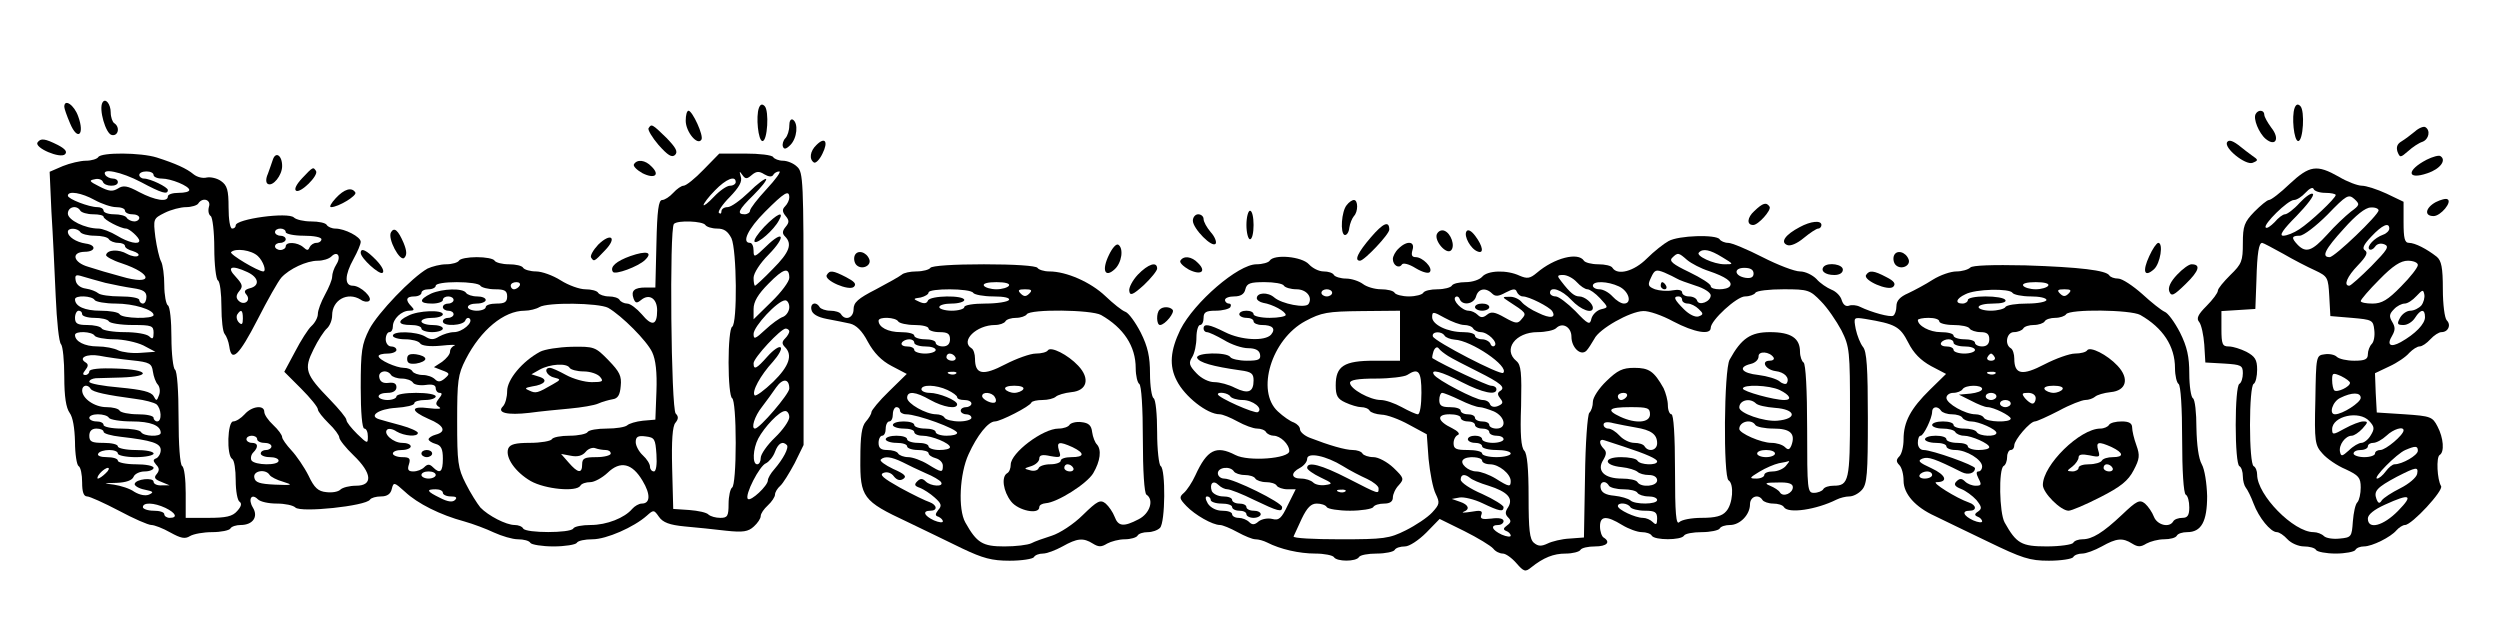  <svg version="1.0" xmlns="http://www.w3.org/2000/svg" width="700pt" height="180pt" viewBox="0 0 700 180" preserveAspectRatio="xMidYMid meet">
<g transform="translate(0,180) scale(0.1,-0.1)" fill="#000000" stroke="none">
<path d="M287 1513 c-11 -18 9 -88 26 -91 18 -4 24 22 7 33 -5 3 -10 17 -10
30 0 24 -15 42 -23 28z"></path>
<path d="M180 1501 c0 -5 7 -25 16 -46 21 -51 42 -33 23 19 -11 32 -39 51 -39
27z"></path>
<path d="M2125 1498 c-9 -24 -2 -93 10 -93 14 0 19 85 6 98 -7 7 -12 5 -16 -5z"></path>
<path d="M6425 1498 c-9 -24 -2 -93 10 -93 14 0 19 85 6 98 -7 7 -12 5 -16 -5z"></path>
<path d="M1920 1462 c0 -31 33 -71 44 -53 7 11 -25 80 -36 81 -5 0 -8 -13 -8
-28z"></path>
<path d="M6316 1481 c-8 -13 9 -54 28 -70 28 -23 40 1 16 31 -11 15 -20 31
-20 37 0 13 -17 15 -24 2z"></path>
<path d="M2210 1448 c0 -13 -5 -29 -11 -35 -6 -6 -9 -17 -7 -23 3 -9 9 -8 21
4 19 19 23 61 7 71 -6 3 -10 -4 -10 -17z"></path>
<path d="M1816 1441 c-3 -4 10 -26 28 -47 26 -29 37 -36 46 -28 9 9 3 20 -24
48 -40 39 -42 40 -50 27z"></path>
<path d="M6762 1432 c-11 -9 -28 -22 -38 -28 -12 -7 -15 -16 -11 -29 7 -17 8
-17 30 2 12 11 30 23 40 26 18 7 23 32 8 41 -4 3 -18 -2 -29 -12z"></path>
<path d="M105 1401 c-9 -15 64 -46 77 -33 7 7 1 15 -20 26 -36 18 -48 20 -57
7z"></path>
<path d="M2286 1394 c-18 -17 -21 -40 -7 -49 5 -3 16 8 24 25 17 34 7 48 -17
24z"></path>
<path d="M6236 1402 c-10 -16 51 -65 71 -58 17 7 17 8 -2 21 -11 8 -24 18 -30
23 -22 18 -34 22 -39 14z"></path>
<path d="M275 1360 c-3 -5 -19 -10 -34 -10 -16 0 -45 -7 -65 -15 l-37 -16 5
-112 c4 -62 9 -168 12 -237 3 -69 9 -129 15 -134 5 -6 9 -46 9 -91 0 -56 5
-87 15 -101 9 -12 14 -42 15 -81 0 -34 5 -65 10 -68 6 -3 10 -24 10 -46 0 -26
4 -39 14 -39 7 0 47 -18 89 -40 41 -22 82 -40 91 -40 8 0 32 -9 53 -21 29 -16
41 -19 55 -10 10 6 38 11 62 11 25 0 48 5 51 10 3 6 17 10 29 10 34 0 50 23
34 49 -14 23 -4 41 14 23 7 -7 30 -12 53 -12 23 0 46 -5 52 -11 15 -15 197 4
209 22 3 5 17 9 31 9 17 0 27 7 30 21 5 20 7 19 37 -8 35 -33 99 -65 166 -83
25 -7 62 -21 83 -31 22 -10 52 -19 67 -19 16 0 32 -4 35 -10 3 -5 33 -10 65
-10 32 0 62 5 65 10 3 6 23 10 44 10 39 0 116 34 152 66 19 17 20 17 34 -3 11
-16 30 -23 72 -27 32 -3 84 -8 116 -12 47 -5 62 -3 78 12 10 9 19 22 19 29 0
7 9 20 20 30 11 10 20 24 20 30 0 7 7 18 15 25 7 6 25 35 40 63 l25 51 0 381
c0 357 -1 383 -18 398 -10 10 -28 17 -40 17 -11 0 -24 5 -27 10 -3 6 -39 10
-79 10 l-72 0 -44 -45 c-24 -25 -49 -45 -56 -45 -6 0 -19 -9 -29 -20 -10 -11
-24 -20 -31 -20 -10 0 -14 -29 -16 -122 l-3 -123 -27 0 c-32 0 -42 -9 -34 -31
5 -13 9 -14 21 -4 23 19 45 4 45 -29 0 -42 -14 -46 -43 -11 -14 16 -32 30 -41
30 -8 0 -18 5 -21 10 -3 6 -17 10 -30 10 -13 0 -27 5 -30 10 -3 6 -20 10 -36
10 -16 0 -47 11 -69 25 -22 14 -53 25 -69 25 -16 0 -33 5 -36 10 -3 6 -21 10
-40 10 -19 0 -37 5 -40 10 -3 6 -26 10 -50 10 -24 0 -47 -4 -50 -10 -3 -5 -19
-10 -36 -10 -16 0 -39 -6 -52 -12 -44 -25 -139 -124 -163 -170 -21 -42 -24
-60 -24 -163 0 -70 4 -115 10 -115 6 0 10 -10 10 -22 0 -21 -1 -21 -30 7 -16
16 -30 33 -30 39 0 6 -21 31 -46 57 -69 71 -74 85 -46 141 12 25 30 52 37 58
8 7 15 23 15 37 0 43 43 67 80 44 8 -6 18 -7 23 -4 13 8 -23 43 -45 43 -24 0
-23 30 2 75 11 20 20 41 20 48 0 14 -45 37 -71 37 -10 0 -21 5 -24 10 -3 6
-23 10 -44 10 -20 0 -42 5 -48 11 -16 16 -163 -4 -163 -22 0 -5 -4 -9 -10 -9
-6 0 -10 26 -10 59 0 49 -4 62 -21 74 -11 8 -29 12 -40 10 -11 -3 -27 1 -37 9
-19 16 -50 30 -103 47 -44 14 -156 15 -164 1z m120 -70 c58 -31 75 -36 75 -22
0 8 -49 32 -67 32 -7 0 -13 5 -13 10 0 6 9 10 20 10 11 0 20 -4 20 -10 0 -5
10 -10 23 -10 26 0 77 -21 77 -32 0 -5 -13 -8 -30 -8 -16 0 -30 -4 -30 -10 0
-17 -36 -11 -80 12 -33 18 -45 20 -60 10 -15 -9 -25 -8 -52 6 -28 14 -30 17
-13 20 10 3 21 -1 23 -7 5 -14 42 -15 42 -1 0 6 -6 10 -14 10 -8 0 -18 5 -21
10 -13 21 45 9 100 -20z m1710 20 c13 11 21 11 35 2 12 -7 21 -8 25 -2 3 6 11
10 17 10 6 0 -10 -22 -36 -50 -25 -27 -46 -54 -46 -60 0 -5 -7 -10 -15 -10
-23 0 -18 12 25 54 22 22 38 42 35 45 -3 2 -25 -14 -48 -37 -24 -23 -50 -42
-60 -42 -9 0 -17 -5 -17 -12 0 -6 -3 -8 -7 -4 -4 3 10 24 30 44 27 28 36 44
31 58 -4 15 -4 16 4 5 9 -13 13 -13 27 -1z m-45 -20 c0 -5 -7 -10 -16 -10 -9
0 -29 -14 -45 -31 -16 -17 -29 -27 -29 -23 0 4 14 23 32 41 31 32 58 43 58 23z
m-1795 -50 c20 -11 47 -20 60 -20 14 0 25 -4 25 -10 0 -5 9 -10 20 -10 11 0
20 -4 20 -10 0 -5 -6 -10 -14 -10 -8 0 -18 5 -21 10 -3 6 -19 10 -36 10 -16 0
-29 5 -29 10 0 6 -8 10 -17 10 -24 0 -83 23 -83 32 0 15 39 8 75 -12z m1945 7
c0 -7 -5 -18 -12 -25 -8 -8 -8 -15 2 -27 10 -12 10 -18 0 -30 -10 -12 -10 -19
-2 -27 21 -21 13 -44 -34 -91 -25 -26 -48 -47 -50 -47 -2 0 -4 10 -4 22 0 13
18 41 42 65 50 51 43 72 -7 23 -32 -31 -35 -32 -35 -12 0 12 -4 22 -10 22 -24
0 -6 39 42 87 54 54 68 63 68 40z m-1625 -26 c-3 -11 -1 -22 5 -26 5 -3 10
-43 10 -90 0 -46 5 -87 10 -90 6 -3 10 -37 10 -74 0 -37 4 -71 9 -76 5 -6 11
-21 13 -35 6 -46 27 -26 79 75 28 55 58 108 67 118 22 24 70 47 102 47 14 0
31 5 38 12 17 17 28 0 14 -22 -7 -11 -12 -26 -12 -35 0 -8 -9 -30 -20 -50 -11
-20 -20 -44 -20 -54 0 -10 -8 -25 -18 -34 -9 -8 -30 -41 -46 -72 l-30 -56 47
-47 c26 -26 47 -52 47 -58 0 -6 14 -23 30 -39 17 -16 30 -34 30 -40 0 -6 18
-29 40 -50 52 -50 55 -85 7 -85 -18 0 -38 -5 -44 -11 -6 -6 -23 -9 -39 -7 -23
2 -34 12 -50 46 -12 24 -34 56 -48 71 -14 15 -26 32 -26 37 0 6 -11 21 -25 34
-14 13 -25 29 -25 37 0 20 -35 16 -55 -7 -10 -11 -24 -20 -32 -20 -16 0 -19
-95 -3 -105 6 -3 10 -30 10 -60 0 -30 5 -57 11 -60 7 -5 4 -14 -7 -26 -13 -15
-31 -19 -81 -19 l-63 0 0 69 c0 39 -4 73 -10 76 -6 4 -10 60 -10 135 0 75 -4
131 -10 135 -5 3 -10 44 -10 90 0 46 -4 87 -10 90 -5 3 -10 29 -10 56 0 28 -4
58 -9 67 -5 9 -12 40 -16 68 -6 51 -6 52 26 68 18 9 45 16 60 16 15 0 31 5 34
10 12 19 37 11 30 -9z m-360 -11 c3 -5 19 -10 36 -10 16 0 29 -3 29 -7 0 -8
48 -33 63 -33 9 0 37 -25 37 -34 0 -12 -31 -5 -62 14 -18 11 -42 20 -52 20
-38 0 -86 24 -86 42 0 19 25 25 35 8z m1750 -40 c3 -5 18 -10 33 -10 20 0 30
-8 40 -27 15 -33 17 -239 2 -248 -6 -3 -10 -48 -10 -100 0 -52 4 -97 10 -100
6 -4 10 -57 10 -125 0 -68 -4 -121 -10 -125 -5 -3 -10 -24 -10 -46 0 -34 -3
-39 -23 -39 -13 0 -27 4 -33 9 -5 6 -29 11 -54 13 l-45 3 -3 114 c-2 77 1 118
9 127 9 11 9 18 1 26 -13 13 -18 519 -5 531 10 11 81 8 88 -3z m-1750 -20 c3
-5 21 -10 40 -10 19 0 37 -4 40 -10 3 -5 15 -10 26 -10 10 0 19 -4 19 -9 0 -5
10 -11 22 -14 12 -4 19 -9 15 -13 -4 -4 -18 -2 -31 5 -24 14 -56 12 -59 -3 -1
-4 18 -15 43 -23 90 -30 90 -64 -1 -37 -30 8 -71 20 -92 27 -42 12 -49 41 -10
42 31 0 34 19 3 23 -27 4 -50 19 -50 33 0 12 27 11 35 -1z m575 0 c0 -5 23
-10 50 -10 28 0 50 -4 50 -10 0 -5 -6 -10 -14 -10 -8 0 -16 -6 -19 -12 -4 -10
-7 -10 -18 0 -16 14 -49 16 -49 2 0 -5 -7 -10 -15 -10 -8 0 -15 5 -15 10 0 6
7 10 15 10 8 0 15 5 15 10 0 6 -7 10 -15 10 -8 0 -15 5 -15 10 0 6 7 10 15 10
8 0 15 -4 15 -10z m-78 -67 c15 -14 25 -43 15 -43 -14 0 -95 48 -90 54 12 12
57 6 75 -11z m-29 -45 c32 -15 35 -38 7 -45 -15 -4 -18 -9 -10 -18 14 -17 -7
-32 -22 -17 -8 8 -7 16 2 27 11 13 9 19 -10 40 -27 28 -12 34 33 13z m1517
-16 c0 -10 -22 -40 -50 -67 l-50 -49 0 29 c0 20 12 41 42 71 42 43 58 47 58
16z m-1915 -14 c22 -5 57 -12 78 -15 28 -4 37 -10 37 -24 0 -10 -4 -19 -10
-19 -5 0 -10 5 -10 10 0 6 -24 10 -53 10 -29 0 -57 4 -62 9 -6 5 -21 11 -35
13 -15 2 -26 11 -28 22 -3 16 0 18 19 12 13 -4 42 -12 64 -18z m1050 -8 c3 -5
22 -10 41 -10 27 0 34 -4 34 -20 0 -16 -7 -20 -30 -20 -16 0 -30 -4 -30 -10 0
-5 -11 -10 -25 -10 -14 0 -25 5 -25 10 0 6 11 10 25 10 14 0 25 5 25 10 0 6
-11 10 -24 10 -14 0 -28 5 -31 10 -9 14 -66 12 -98 -2 -35 -17 -34 -28 3 -28
17 0 30 5 30 10 0 6 7 10 15 10 8 0 15 -4 15 -10 0 -5 -7 -10 -15 -10 -8 0
-15 -4 -15 -10 0 -5 7 -10 15 -10 8 0 15 -4 15 -10 0 -5 -7 -10 -15 -10 -8 0
-15 -4 -15 -10 0 -15 58 -12 63 3 2 6 8 9 12 5 11 -11 -21 -38 -44 -38 -12 0
-30 -6 -41 -12 -16 -10 -24 -10 -40 0 -24 14 -90 16 -90 2 0 -5 15 -10 34 -10
19 0 38 -5 42 -11 4 -7 26 -10 58 -7 28 3 45 3 39 1 -7 -3 -13 -10 -13 -18 0
-7 -10 -19 -22 -28 l-23 -15 23 -9 c22 -8 22 -10 7 -23 -12 -10 -19 -10 -27
-2 -7 7 -22 12 -34 12 -13 0 -26 5 -29 10 -3 6 -14 10 -24 10 -21 0 -71 22
-71 33 0 4 11 7 25 7 14 0 25 5 25 10 0 6 -7 10 -15 10 -8 0 -15 9 -15 20 0
11 5 20 10 20 6 0 10 7 10 16 0 21 24 44 46 44 14 0 15 3 6 12 -18 18 -15 28
8 28 11 0 20 5 20 10 0 6 9 10 20 10 11 0 20 5 20 10 0 6 26 10 59 10 33 0 63
-4 66 -10z m110 0 c-3 -5 -10 -10 -16 -10 -5 0 -9 5 -9 10 0 6 7 10 16 10 8 0
12 -4 9 -10z m-1190 -40 c3 -5 30 -10 59 -10 50 0 106 -17 106 -32 0 -12 -88
-10 -95 2 -3 6 -28 10 -54 10 -43 0 -71 12 -71 32 0 12 48 10 55 -2z m1945
-20 c0 -11 -8 -23 -17 -27 -10 -3 -33 -20 -50 -36 -29 -27 -33 -28 -33 -12 0
21 67 93 88 94 6 1 12 -8 12 -19z m-507 -2 c38 -22 108 -92 123 -124 10 -21
14 -56 12 -110 l-3 -79 -35 -3 c-19 -2 -39 -8 -44 -13 -6 -5 -31 -9 -57 -9
-26 0 -51 -4 -54 -10 -3 -5 -26 -10 -50 -10 -24 0 -47 -4 -50 -10 -3 -5 -31
-10 -61 -10 -41 0 -56 -4 -61 -16 -9 -25 20 -66 63 -91 41 -23 128 -31 139
-13 3 6 16 10 28 10 11 0 33 12 48 26 36 35 69 27 98 -22 23 -38 22 -64 -2
-64 -8 0 -20 -7 -27 -15 -21 -25 -71 -45 -116 -45 -24 0 -46 -4 -49 -10 -8
-13 -132 -13 -140 0 -3 6 -14 10 -24 10 -24 0 -74 26 -96 49 -9 11 -28 41 -41
67 -22 43 -24 60 -24 174 0 114 2 131 24 174 42 82 107 136 165 136 14 0 33 5
41 10 22 14 166 12 193 -2z m-1473 -18 c0 -5 15 -10 34 -10 19 0 38 -4 41 -10
3 -5 33 -10 66 -10 54 0 59 -2 59 -22 0 -17 -3 -19 -12 -10 -7 7 -38 12 -69
12 -32 0 -61 5 -64 10 -3 6 -22 10 -41 10 -27 0 -34 4 -34 20 0 11 5 20 10 20
6 0 10 -4 10 -10z m450 -12 c0 -16 -3 -19 -11 -11 -6 6 -8 16 -5 22 11 17 16
13 16 -11z m1530 -36 c0 -4 -5 -13 -12 -20 -9 -9 -9 -15 0 -24 22 -22 12 -53
-33 -97 -25 -24 -48 -41 -52 -38 -9 10 16 56 51 94 16 18 26 36 22 40 -4 5
-21 -7 -37 -25 -31 -35 -39 -39 -39 -19 0 15 76 97 90 97 5 0 10 -4 10 -8z
m-1945 -12 c3 -5 28 -10 54 -10 26 0 63 -8 82 -17 l34 -18 -42 -3 c-23 -2 -51
2 -62 7 -11 6 -37 11 -58 11 -36 0 -63 14 -63 32 0 12 48 10 55 -2z m105 -69
c49 -5 55 -9 58 -31 2 -14 8 -31 14 -37 6 -7 7 -21 3 -30 -6 -16 -7 -17 -15
-2 -7 12 -32 18 -95 24 -47 4 -85 11 -85 16 0 5 8 9 18 10 9 0 42 1 72 2 86 3
77 22 -12 25 -49 2 -78 -1 -78 -8 0 -5 -5 -10 -11 -10 -8 0 -8 4 0 14 8 10 9
16 1 21 -22 13 3 25 38 19 20 -4 62 -10 92 -13z m725 -41 c3 -5 17 -10 30 -10
13 0 27 -5 31 -11 3 -6 19 -9 35 -7 20 3 29 0 29 -9 0 -7 5 -13 11 -13 8 0 7
-5 -2 -16 -10 -13 -10 -17 1 -24 8 -5 -3 -6 -28 -3 -53 7 -54 -7 -2 -30 44
-18 51 -36 20 -44 -11 -3 -20 -9 -20 -13 0 -4 9 -10 20 -13 15 -4 20 -14 20
-41 0 -38 -8 -44 -28 -24 -9 9 -15 9 -24 0 -7 -7 -20 -12 -31 -12 -14 0 -17 5
-12 20 5 16 2 20 -19 20 -14 0 -26 5 -26 10 0 6 11 10 25 10 14 0 25 5 25 10
0 6 -11 10 -24 10 -25 0 -54 26 -42 37 4 4 16 2 26 -5 22 -13 60 -16 60 -4 0
4 -21 14 -47 21 -27 7 -54 15 -61 17 -31 9 -2 29 46 32 29 2 52 7 52 13 0 5
14 9 30 9 17 0 30 5 30 10 0 6 -25 10 -55 10 -30 0 -55 -4 -55 -10 0 -5 -11
-10 -25 -10 -14 0 -25 5 -25 10 0 6 11 10 25 10 16 0 25 6 25 16 0 10 -7 14
-22 12 -15 -2 -24 3 -26 15 -4 18 22 24 33 7z m1115 -38 c0 -15 -83 -112 -96
-112 -12 0 -1 35 19 60 12 16 30 40 40 55 19 27 37 25 37 -3z m-1956 -1 c6 -9
44 -17 126 -28 25 -3 51 -10 58 -15 14 -12 16 -48 2 -48 -5 0 -10 5 -10 10 0
6 -20 10 -44 10 -25 0 -48 5 -51 10 -3 6 -20 10 -37 10 -33 0 -68 24 -68 47 0
15 16 18 24 4z m1956 -79 c0 -10 -18 -36 -40 -57 -22 -21 -40 -47 -40 -57 0
-10 -4 -18 -10 -18 -14 0 -12 43 3 72 17 32 59 77 75 77 6 1 12 -7 12 -17z
m-1905 -2 c3 -5 32 -10 64 -10 52 0 81 -11 81 -32 0 -12 -48 -10 -55 2 -3 6
-28 10 -56 10 -27 0 -49 5 -49 10 0 6 -9 10 -20 10 -11 0 -20 5 -20 10 0 6 11
10 24 10 14 0 28 -4 31 -10z m-15 -39 c0 -5 21 -11 48 -14 87 -10 112 -18 112
-37 0 -10 -6 -20 -12 -23 -10 -4 -10 -7 -1 -18 9 -9 10 -16 2 -26 -9 -10 -6
-15 12 -22 l24 -10 -22 0 c-13 -1 -23 4 -23 10 0 13 -50 8 -53 -6 -1 -5 12
-13 28 -16 24 -5 27 -7 12 -14 -10 -4 -26 -1 -41 8 -12 9 -38 17 -57 20 -32 4
-32 4 7 5 27 1 44 7 48 17 3 8 17 15 31 15 14 0 25 5 25 10 0 6 -22 10 -50 10
-27 0 -50 5 -50 10 0 6 -14 10 -31 10 -17 0 -28 4 -24 10 3 6 17 10 31 10 13
0 24 -4 24 -10 0 -5 23 -10 50 -10 28 0 50 5 50 10 0 6 -22 10 -50 10 -27 0
-50 5 -50 10 0 6 -18 10 -40 10 -33 0 -40 3 -40 20 0 13 7 20 20 20 11 0 20
-4 20 -9z m430 -21 c0 -5 9 -10 20 -10 11 0 20 -4 20 -10 0 -5 -7 -10 -15 -10
-8 0 -15 -4 -15 -10 0 -5 11 -10 25 -10 14 0 25 -4 25 -10 0 -14 -67 -13 -76
1 -3 6 -1 16 5 22 15 15 14 27 -4 27 -8 0 -15 5 -15 10 0 6 7 10 15 10 8 0 15
-4 15 -10z m1118 -42 c2 -29 -1 -48 -7 -48 -6 0 -11 6 -11 13 0 8 -9 22 -20
32 -11 10 -20 27 -20 37 0 15 6 19 28 16 25 -3 27 -7 30 -50z m365 26 c7 -7
-10 -39 -35 -68 -10 -11 -18 -25 -18 -31 0 -15 -48 -60 -56 -52 -10 10 33 94
51 100 8 4 20 18 25 32 9 24 21 31 33 19z m-507 -14 c8 0 14 -4 14 -10 0 -5
-18 -10 -40 -10 -33 0 -40 -3 -40 -20 0 -27 -12 -25 -38 5 l-21 24 27 -5 c19
-4 33 0 42 11 7 9 20 13 27 10 8 -3 21 -5 29 -5z m-1400 -65 c-8 -8 -18 -15
-22 -15 -3 0 -1 7 6 15 7 8 17 15 22 15 5 0 3 -7 -6 -15z m459 -5 c3 -5 20
-14 38 -19 29 -9 26 -10 -23 -8 -43 2 -56 6 -58 20 -4 19 32 25 43 7z m465 0
c0 -5 -9 -10 -20 -10 -11 0 -20 5 -20 10 0 6 9 10 20 10 11 0 20 -4 20 -10z
m20 -50 c0 -5 10 -10 22 -10 15 0 19 -3 12 -10 -7 -7 -21 -5 -42 6 -37 18 -40
24 -12 24 11 0 20 -4 20 -10z m-777 -42 c29 -14 36 -28 12 -28 -8 0 -15 5 -15
10 0 6 -13 10 -30 10 -16 0 -30 5 -30 10 0 14 31 13 63 -2z"></path>
<path d="M2140 1165 c-18 -19 -31 -38 -27 -42 8 -7 54 33 68 60 16 28 -5 19
-41 -18z"></path>
<path d="M1143 916 c-32 -15 -29 -26 7 -26 17 0 30 -4 30 -10 0 -5 14 -10 30
-10 17 0 30 5 30 10 0 6 -13 10 -30 10 -16 0 -30 5 -30 10 0 6 14 10 30 10 17
0 30 5 30 10 0 13 -69 11 -97 -4z"></path>
<path d="M1140 795 c0 -12 7 -15 25 -13 14 2 26 8 26 13 0 6 -12 11 -26 13
-18 2 -25 -1 -25 -13z"></path>
<path d="M1512 815 c-50 -27 -92 -78 -92 -110 0 -17 -5 -36 -12 -43 -18 -18
13 -25 74 -18 29 4 80 9 113 12 33 3 69 9 80 14 11 5 29 10 40 12 15 2 21 12
23 37 3 28 -3 40 -34 72 -37 38 -40 39 -104 38 -36 -1 -75 -7 -88 -14z m83
-45 c3 -5 21 -10 39 -10 19 0 39 -7 46 -15 11 -13 7 -15 -23 -15 -20 0 -52 9
-72 20 -20 11 -40 20 -45 20 -19 0 -10 -22 11 -27 20 -5 20 -6 -3 -19 -43 -25
-48 -26 -65 -18 -15 6 -14 8 7 12 36 5 46 19 20 27 l-22 7 23 13 c29 16 76 19
84 5z"></path>
<path d="M1180 530 c0 -5 7 -10 15 -10 8 0 15 5 15 10 0 6 -7 10 -15 10 -8 0
-15 -4 -15 -10z"></path>
<path d="M764 1353 c-3 -10 -10 -28 -14 -40 -6 -13 -6 -25 0 -28 14 -8 40 24
40 50 0 30 -18 42 -26 18z"></path>
<path d="M6795 1353 c-58 -30 -56 -58 2 -38 36 12 54 37 36 48 -4 3 -22 -2
-38 -10z"></path>
<path d="M1775 1340 c-3 -5 8 -16 24 -25 34 -17 50 -5 25 19 -17 18 -40 21
-49 6z"></path>
<path d="M846 1301 c-16 -17 -23 -31 -17 -35 12 -8 63 42 56 55 -8 12 -8 13
-39 -20z"></path>
<path d="M6411 1285 c-26 -25 -52 -45 -58 -45 -5 0 -23 -15 -41 -33 -28 -29
-32 -40 -32 -88 0 -50 -3 -58 -35 -89 -19 -19 -35 -38 -35 -44 0 -6 -14 -25
-32 -43 -24 -24 -29 -35 -20 -45 6 -8 12 -36 14 -63 l3 -50 53 -3 c47 -3 52
-5 52 -27 0 -13 -4 -27 -10 -30 -6 -4 -10 -53 -10 -115 0 -62 4 -111 10 -115
6 -3 10 -16 10 -29 0 -12 4 -26 8 -31 5 -6 15 -26 22 -45 15 -40 48 -80 65
-80 7 0 20 -9 30 -20 10 -11 31 -20 46 -20 15 0 31 -4 34 -10 3 -5 28 -10 55
-10 27 0 52 5 55 10 3 6 14 10 24 10 23 0 75 26 91 45 7 8 18 15 24 15 19 0
109 97 101 109 -11 18 -14 81 -4 87 14 8 11 48 -6 80 -14 27 -19 29 -92 34
l-78 5 -3 55 -2 55 40 19 c22 10 47 27 56 38 10 10 22 18 29 18 7 0 20 9 30
20 10 11 24 20 31 20 19 0 28 20 15 33 -6 6 -11 45 -11 87 0 61 -4 80 -17 91
-28 22 -61 39 -78 39 -12 0 -15 13 -15 58 l0 57 -48 23 c-26 12 -57 22 -69 22
-11 0 -41 11 -64 25 -62 35 -82 32 -138 -20z m100 -25 c16 0 29 -3 29 -6 0 -9
-71 -76 -102 -96 -15 -10 -35 -18 -45 -18 -12 0 -1 17 37 55 29 30 51 58 46
62 -4 4 -20 -7 -37 -25 -16 -18 -35 -32 -41 -32 -6 0 -19 -10 -29 -22 -11 -11
-22 -19 -25 -15 -8 8 62 77 79 77 8 0 22 9 33 21 10 11 20 16 22 10 2 -6 17
-11 33 -11z m71 -53 c-15 -12 -45 -40 -66 -64 -42 -46 -59 -52 -82 -29 -19 20
-18 26 5 26 11 0 46 27 78 59 53 55 59 58 75 44 16 -15 16 -17 -10 -36z m78 4
c0 -13 -123 -131 -137 -131 -24 0 -13 22 40 80 33 37 60 59 75 59 12 1 22 -3
22 -8z m30 -51 c0 -6 -8 -14 -17 -17 -25 -9 -47 -33 -39 -41 4 -3 11 0 16 7 5
8 15 11 26 7 15 -6 9 -15 -36 -61 -30 -30 -58 -55 -62 -55 -17 0 -6 26 24 57
24 25 29 36 20 42 -9 5 -4 16 18 39 30 32 50 41 50 22z m-298 -70 c29 -17 70
-38 90 -47 36 -17 37 -20 40 -73 l3 -55 60 -5 c57 -5 60 -6 63 -34 2 -16 -1
-33 -7 -39 -6 -6 -11 -19 -11 -29 0 -14 -8 -18 -38 -18 -21 0 -43 5 -49 11 -6
6 -21 9 -34 7 -24 -3 -24 -5 -26 -128 -3 -117 -1 -127 20 -150 12 -14 41 -34
65 -44 36 -17 42 -23 42 -51 0 -17 -4 -35 -9 -41 -6 -5 -11 -29 -13 -54 -3
-43 -4 -45 -37 -48 -18 -2 -38 1 -44 7 -6 6 -19 11 -29 11 -56 0 -158 104
-158 161 0 10 -4 21 -10 24 -6 4 -10 53 -10 115 0 62 4 111 10 115 6 3 10 22
10 40 0 28 -6 37 -30 50 -16 8 -38 15 -50 15 -17 0 -20 6 -20 49 l0 50 48 3
47 3 3 80 c2 78 7 105 16 105 3 0 29 -14 58 -30z m378 -32 c0 -7 -21 -34 -47
-60 -37 -38 -54 -48 -80 -48 -18 0 -33 3 -33 7 0 4 23 31 52 60 38 39 60 53
80 53 15 0 28 -5 28 -12z m10 -113 c-7 -8 -21 -15 -31 -15 -10 0 -23 -9 -29
-20 -9 -17 -8 -20 10 -20 11 0 25 9 32 20 16 25 28 26 28 2 0 -19 -27 -47 -68
-70 -29 -16 -40 -8 -24 18 9 16 9 24 0 39 -9 15 -8 22 5 35 8 9 22 16 30 16 8
0 22 9 33 21 17 18 19 19 22 5 2 -9 -2 -23 -8 -31z m-200 -217 c0 -11 -36 -28
-44 -21 -3 3 -6 16 -6 29 0 20 2 21 25 11 14 -7 25 -15 25 -19z m30 -42 c0
-13 -51 -46 -72 -46 -18 0 -7 36 15 46 32 16 57 16 57 0z m24 -65 c15 -16 15
-22 4 -40 -7 -12 -19 -21 -26 -21 -7 0 -23 -9 -35 -21 -19 -17 -22 -18 -25 -4
-4 19 15 45 33 45 6 0 20 9 30 20 16 18 16 20 2 20 -9 0 -32 -9 -52 -20 -32
-18 -35 -18 -35 -2 0 37 76 54 104 23z m96 -26 c0 -13 -50 -55 -65 -55 -8 0
-15 -4 -15 -10 0 -5 -13 -10 -30 -10 -16 0 -30 5 -30 10 0 6 9 10 20 10 11 0
20 5 20 10 0 6 7 10 15 10 9 0 25 9 37 20 20 19 48 27 48 15z m40 -57 c0 -13
-44 -38 -65 -38 -6 0 -17 -9 -25 -20 -8 -11 -19 -20 -24 -20 -14 0 55 70 79
80 28 12 35 12 35 -2z m-2 -65 c-2 -10 -23 -28 -47 -40 -24 -12 -47 -27 -52
-34 -6 -10 -10 -9 -15 4 -8 22 1 32 57 62 55 28 61 29 57 8z m-53 -103 c-42
-43 -85 -54 -85 -22 0 11 17 25 48 39 70 32 81 28 37 -17z"></path>
<path d="M940 1245 c-13 -14 -19 -25 -13 -25 20 0 73 32 68 41 -10 16 -31 10
-55 -16z"></path>
<path d="M6820 1234 c-29 -16 -33 -39 -6 -39 20 0 53 40 39 47 -4 3 -19 -1
-33 -8z"></path>
<path d="M3771 1226 c-15 -17 -19 -80 -6 -84 6 -1 12 8 13 20 2 13 8 27 13 33
12 12 12 45 0 45 -5 0 -14 -6 -20 -14z"></path>
<path d="M4912 1209 c-20 -18 -22 -39 -3 -39 14 0 51 41 46 51 -9 14 -19 11
-43 -12z"></path>
<path d="M3490 1170 c0 -22 5 -40 10 -40 6 0 10 18 10 40 0 22 -4 40 -10 40
-5 0 -10 -18 -10 -40z"></path>
<path d="M3340 1182 c0 -22 55 -78 64 -64 3 5 -3 20 -14 32 -11 13 -20 29 -20
37 0 7 -7 13 -15 13 -8 0 -15 -8 -15 -18z"></path>
<path d="M3838 1135 c-36 -42 -47 -65 -30 -65 12 0 82 74 82 87 0 26 -17 19
-52 -22z"></path>
<path d="M5039 1164 c-40 -21 -55 -42 -35 -50 9 -4 28 4 47 20 17 14 35 26 40
26 5 0 9 5 9 10 0 14 -30 11 -61 -6z"></path>
<path d="M1095 1150 c-11 -17 25 -84 37 -72 8 8 7 20 -2 42 -15 35 -26 45 -35
30z"></path>
<path d="M4023 1144 c-7 -19 27 -58 40 -45 12 12 0 48 -19 55 -8 3 -17 -1 -21
-10z"></path>
<path d="M4106 1152 c-8 -13 12 -49 31 -56 19 -8 15 15 -6 43 -11 15 -21 20
-25 13z"></path>
<path d="M1675 1115 c-14 -15 -23 -31 -20 -36 8 -12 8 -13 39 20 35 36 17 51
-19 16z"></path>
<path d="M4672 1125 c-13 -7 -41 -29 -61 -49 -36 -36 -82 -48 -96 -26 -3 6
-21 10 -40 10 -19 0 -37 5 -40 10 -16 25 -83 8 -132 -34 -19 -16 -27 -17 -48
-8 -36 17 -90 15 -105 -3 -7 -8 -27 -15 -46 -15 -18 0 -36 -4 -39 -10 -3 -5
-21 -10 -40 -10 -19 0 -37 -4 -40 -10 -3 -5 -21 -10 -40 -10 -19 0 -37 5 -40
10 -3 6 -21 10 -38 10 -18 0 -41 7 -51 15 -11 8 -32 15 -47 15 -15 0 -31 5
-34 10 -3 6 -16 10 -29 10 -13 0 -31 9 -41 20 -20 22 -98 29 -110 10 -3 -5
-20 -10 -37 -10 -51 0 -174 -106 -213 -183 -28 -58 -32 -101 -10 -143 22 -44
85 -94 120 -94 8 0 30 -9 50 -20 20 -11 44 -20 55 -20 10 0 22 -4 25 -10 3 -5
13 -10 21 -10 19 0 44 -24 44 -43 0 -21 -115 -30 -151 -11 -54 28 -79 15 -112
-57 -9 -20 -24 -42 -32 -49 -14 -12 -13 -16 7 -37 24 -25 73 -53 94 -53 7 0
29 -9 49 -20 20 -11 42 -20 50 -20 9 0 23 -4 33 -9 37 -19 90 -31 135 -31 25
0 49 -5 52 -10 8 -13 62 -13 70 0 3 6 26 10 50 10 24 0 47 5 50 10 3 6 16 10
29 10 12 0 38 17 60 39 l37 38 69 -34 c38 -19 74 -41 81 -49 6 -8 18 -14 27
-14 8 0 25 -12 38 -27 21 -24 25 -25 41 -12 35 28 63 39 97 39 19 0 38 5 41
10 3 6 22 10 41 10 33 0 45 12 24 25 -5 3 -10 17 -10 31 0 30 18 31 62 4 18
-11 43 -20 55 -20 12 0 25 -4 28 -10 8 -13 82 -13 90 0 3 6 26 10 50 10 24 0
47 5 50 10 3 6 16 10 29 10 28 0 56 29 56 58 0 22 24 30 35 12 3 -5 17 -10 30
-10 13 0 27 -4 30 -10 12 -19 91 -7 147 21 10 5 26 9 36 9 11 0 26 8 35 18 15
16 17 45 17 202 0 140 -3 187 -14 199 -7 9 -16 31 -20 50 -6 33 -6 33 27 28
84 -14 97 -21 120 -66 15 -30 35 -50 64 -66 l42 -22 -45 -44 c-54 -53 -74 -90
-74 -139 0 -20 -5 -41 -12 -48 -9 -9 -9 -15 0 -24 7 -7 12 -26 12 -44 0 -37
33 -74 88 -99 20 -10 87 -42 147 -71 97 -47 118 -54 172 -54 34 0 65 5 68 10
3 6 15 10 25 10 11 0 35 9 55 20 41 23 58 25 85 8 16 -10 24 -10 40 0 11 6 33
12 49 12 17 0 33 4 36 10 3 6 16 10 29 10 40 0 56 30 56 101 -1 36 -7 75 -15
89 -9 16 -14 54 -15 102 0 42 -4 80 -10 83 -5 3 -10 34 -10 69 0 47 -6 75 -26
115 -15 29 -34 55 -43 58 -9 4 -37 26 -63 50 -26 23 -56 43 -67 43 -11 0 -22
4 -25 9 -9 14 -81 23 -235 28 -93 2 -148 0 -154 -6 -6 -6 -24 -11 -39 -11 -16
0 -45 -10 -66 -23 -20 -13 -52 -30 -69 -38 -23 -10 -33 -21 -33 -36 0 -12 -4
-24 -9 -27 -8 -5 -60 9 -93 25 -10 5 -24 6 -31 3 -9 -3 -16 3 -20 15 -3 12
-16 25 -29 30 -12 5 -32 18 -42 30 -11 11 -31 21 -46 21 -15 0 -62 18 -105 40
-43 22 -86 40 -96 40 -10 0 -21 5 -24 10 -9 14 -115 11 -143 -5z m150 -45 c33
-20 33 -20 7 -20 -31 0 -82 24 -72 33 11 12 31 8 65 -13z m-98 -8 c12 -10 39
-24 61 -31 47 -16 67 -30 59 -42 -7 -12 -54 -12 -54 0 0 6 -27 23 -60 39 -46
22 -57 31 -48 40 16 16 18 15 42 -6z m-29 -52 c6 -4 29 -12 53 -20 23 -7 42
-19 42 -27 0 -18 -33 -30 -38 -15 -2 7 -12 12 -23 12 -10 0 -19 5 -19 11 0 7
-11 9 -27 6 -15 -3 -37 -1 -49 3 -20 8 -21 12 -11 33 10 22 14 23 37 14 14 -6
30 -14 35 -17z m215 14 c0 -10 -7 -14 -22 -12 -32 5 -35 28 -4 28 17 0 26 -5
26 -16z m-495 -24 c10 -11 23 -20 30 -20 6 0 22 -11 35 -25 24 -26 24 -26 3
-31 -12 -3 -24 -15 -27 -26 -4 -19 -9 -17 -45 21 -22 22 -47 41 -55 41 -9 0
-16 5 -16 10 0 20 33 9 60 -20 26 -28 60 -40 60 -22 0 13 -23 32 -38 32 -13 0
-25 9 -51 43 -12 15 -11 17 6 17 11 0 28 -9 38 -20z m-820 -10 c3 -5 19 -10
35 -10 28 0 46 -22 34 -41 -8 -13 -75 0 -96 18 -18 16 -49 14 -49 -2 0 -5 8
-11 18 -13 26 -4 63 -24 63 -34 0 -4 -20 -8 -45 -8 -25 0 -45 5 -45 10 0 6 -9
10 -20 10 -11 0 -20 -4 -20 -10 0 -5 9 -10 20 -10 11 0 20 -4 20 -10 0 -5 11
-10 23 -10 30 0 40 -10 26 -27 -17 -19 -84 -16 -129 7 -44 22 -60 25 -60 10 0
-5 4 -10 9 -10 6 0 27 -10 48 -22 21 -13 51 -23 68 -23 20 0 31 -6 33 -17 3
-15 -4 -18 -37 -18 -22 0 -43 5 -46 10 -9 15 -98 13 -93 -2 5 -13 43 -24 121
-35 31 -4 37 -9 37 -28 0 -33 -15 -39 -52 -21 -17 9 -43 16 -58 16 -15 0 -36
10 -50 25 -21 22 -22 29 -12 45 7 11 12 36 12 55 0 19 5 35 10 35 6 0 10 9 10
20 0 16 7 20 34 20 19 0 38 5 41 10 3 6 1 10 -4 10 -6 0 -11 5 -11 10 0 6 12
10 26 10 17 0 28 6 31 20 4 17 14 20 54 20 26 0 51 -4 54 -10z m938 -2 c28
-13 38 -48 14 -48 -8 0 -22 9 -32 20 -10 11 -26 20 -37 20 -10 0 -18 5 -18 10
0 14 41 13 73 -2z m1202 2 c-3 -5 -19 -10 -35 -10 -16 0 -32 5 -35 10 -4 6 10
10 35 10 25 0 39 -4 35 -10z m-2005 -20 c0 -5 -7 -10 -15 -10 -8 0 -15 5 -15
10 0 6 7 10 15 10 8 0 15 -4 15 -10z m448 -2 c9 -9 18 -8 38 3 21 11 28 11 31
2 3 -7 10 -13 17 -13 17 0 74 -29 82 -41 12 -19 -5 -22 -39 -5 -19 8 -40 22
-47 31 -7 8 -22 15 -34 14 -20 0 -20 -1 -3 -12 51 -33 52 -34 38 -50 -11 -14
-16 -14 -48 4 -28 16 -38 17 -49 8 -11 -9 -18 -9 -26 -1 -7 7 -18 12 -26 12
-18 0 -46 29 -37 38 4 4 10 1 12 -5 7 -20 40 -15 46 7 6 22 27 26 45 8z m921
-22 c18 -18 43 -55 57 -81 23 -46 24 -58 24 -230 0 -191 -3 -205 -46 -205 -13
0 -26 -4 -29 -10 -3 -5 -15 -10 -26 -10 -18 0 -19 8 -19 179 0 109 -4 182 -10
186 -5 3 -10 17 -10 30 0 38 -25 55 -84 55 -54 0 -80 -17 -113 -77 -16 -28
-18 -329 -3 -338 16 -10 12 -67 -7 -87 -11 -13 -30 -18 -68 -18 -28 0 -56 -5
-63 -12 -9 -9 -12 23 -12 145 0 98 -4 157 -10 157 -5 0 -10 11 -10 25 0 14 -6
35 -12 48 -27 48 -41 57 -82 57 -33 0 -47 -7 -78 -37 -21 -20 -38 -46 -38 -58
0 -12 -4 -25 -10 -31 -5 -5 -11 -86 -12 -179 l-3 -170 -40 -3 c-22 -1 -50 -8
-62 -14 -17 -8 -26 -8 -38 2 -12 10 -15 36 -15 129 0 79 -4 121 -12 129 -9 9
-12 46 -9 125 2 94 0 115 -13 126 -39 32 -3 81 59 81 22 0 46 5 52 11 18 18
43 3 43 -24 0 -30 26 -55 42 -39 5 5 15 21 22 33 13 28 100 77 137 78 15 1 53
-12 84 -29 59 -31 105 -39 105 -18 0 21 73 88 96 88 13 0 26 5 29 10 3 6 39
10 79 10 69 0 74 -2 105 -34z m536 24 c3 -5 26 -10 51 -10 24 0 44 -4 44 -10
0 -5 -24 -10 -54 -10 -30 0 -58 -4 -61 -10 -3 -5 -22 -10 -41 -10 -19 0 -34 5
-34 10 0 6 18 10 41 10 24 0 38 4 34 10 -3 6 -28 10 -56 10 -27 0 -49 -4 -49
-10 0 -5 -7 -10 -15 -10 -22 0 -18 14 8 26 28 15 124 17 132 4z m157 -2 c-9
-9 -15 -9 -24 0 -9 9 -7 12 12 12 19 0 21 -3 12 -12z m-1082 -18 c0 -5 7 -10
16 -10 8 0 22 -7 30 -15 14 -13 14 -16 0 -21 -9 -3 -26 5 -41 20 -27 27 -31
36 -15 36 6 0 10 -4 10 -10z m-790 -100 l0 -70 -72 0 c-85 0 -108 -15 -108
-69 0 -29 5 -38 27 -48 15 -7 35 -13 44 -13 10 0 21 -4 24 -10 3 -5 18 -10 33
-11 15 0 50 -13 77 -28 l50 -27 5 -69 c4 -39 12 -82 20 -98 12 -25 11 -29 -10
-52 -13 -14 -46 -36 -74 -50 -46 -23 -61 -25 -184 -25 -73 0 -132 3 -130 8 2
4 12 26 23 50 15 31 26 42 42 42 12 0 25 -4 28 -10 3 -5 33 -10 65 -10 32 0
62 5 65 10 3 6 17 10 31 10 16 0 24 6 24 17 0 9 7 25 17 35 15 17 14 20 -15
48 -18 17 -43 30 -56 30 -14 0 -28 5 -31 10 -3 6 -16 10 -27 10 -21 0 -66 13
-120 34 -16 6 -28 17 -28 24 0 7 -8 15 -17 19 -10 3 -30 17 -45 31 -62 57 -18
202 77 253 45 24 61 27 158 28 l107 1 0 -70z m180 30 c10 0 22 -4 25 -10 3 -5
13 -10 21 -10 20 0 49 -29 39 -38 -4 -4 -10 -1 -12 6 -3 6 -13 12 -24 12 -10
0 -19 5 -19 10 0 6 -15 10 -33 10 -44 0 -87 21 -87 42 0 16 3 16 35 -2 20 -11
44 -20 55 -20z m1893 28 c63 -36 97 -87 97 -149 0 -21 5 -41 10 -44 6 -4 10
-67 10 -155 0 -88 4 -151 10 -155 6 -3 10 -19 10 -36 0 -22 -5 -29 -19 -29
-11 0 -23 -4 -26 -10 -11 -19 -45 -10 -54 13 -5 13 -16 29 -25 37 -15 12 -23
8 -64 -31 -54 -51 -84 -69 -111 -69 -11 0 -23 -4 -26 -10 -3 -5 -37 -10 -74
-10 -71 0 -85 8 -118 67 -15 27 -17 149 -3 158 6 3 10 15 10 26 0 10 5 19 10
19 6 0 10 6 10 13 0 15 44 67 58 67 5 0 36 14 67 30 31 17 65 30 74 30 9 0 21
4 27 9 5 5 25 11 44 13 44 4 53 38 19 74 -29 31 -77 55 -85 43 -3 -5 -18 -9
-34 -9 -15 0 -54 -14 -85 -30 -63 -33 -85 -29 -85 16 0 12 -4 26 -10 29 -18
11 -11 45 9 45 11 0 23 5 26 10 3 6 17 10 30 10 13 0 27 5 30 10 3 6 17 10 30
10 13 0 27 5 30 10 9 15 181 13 208 -2z m-563 -18 c0 -5 18 -10 39 -10 22 0
43 -4 46 -10 3 -5 17 -10 31 -10 17 0 24 -5 24 -20 0 -13 -7 -20 -20 -20 -11
0 -20 5 -20 10 0 6 -13 10 -30 10 -16 0 -30 5 -30 10 0 6 -16 10 -36 10 -31 0
-64 18 -64 34 0 3 14 6 30 6 17 0 30 -4 30 -10z m-1385 -40 c3 -5 16 -10 28
-11 46 -2 154 -75 136 -93 -7 -8 -192 88 -197 102 -4 14 24 16 33 2z m1425
-20 c0 -5 14 -10 30 -10 17 0 30 -4 30 -10 0 -5 -13 -10 -30 -10 -16 0 -30 5
-30 10 0 6 -9 10 -21 10 -11 0 -17 5 -14 10 3 6 13 10 21 10 8 0 14 -4 14 -10z
m-1415 -37 c11 -7 48 -26 82 -43 66 -33 80 -45 63 -55 -8 -5 -7 -11 1 -21 9
-11 7 -15 -7 -21 -10 -4 -19 -2 -22 5 -2 7 -11 12 -21 12 -19 0 -127 56 -136
71 -11 17 21 9 78 -21 59 -30 97 -38 97 -20 0 6 -7 10 -15 10 -10 0 -132 57
-164 77 -2 1 0 10 3 20 4 10 10 13 14 8 4 -6 16 -15 27 -22z m911 -4 c3 -5 -2
-9 -11 -9 -25 0 -12 -25 16 -29 26 -3 41 -19 32 -34 -2 -4 -12 -2 -20 5 -8 7
-35 15 -59 18 -48 5 -59 22 -22 31 13 3 22 12 22 21 -1 16 31 14 42 -3z m619
1 c3 -5 -1 -10 -10 -10 -9 0 -13 5 -10 10 3 6 8 10 10 10 2 0 7 -4 10 -10z
m-1605 -100 c0 -33 -4 -60 -10 -60 -5 0 -25 9 -45 20 -20 11 -46 20 -59 20
-30 0 -86 31 -86 48 0 8 21 12 73 12 39 0 79 5 87 10 32 21 40 11 40 -50z
m1607 54 c-3 -3 -12 -4 -19 -1 -8 3 -5 6 6 6 11 1 17 -2 13 -5z m-604 -46 c29
-14 36 -28 13 -28 -29 0 -116 24 -116 32 0 12 73 10 103 -4z m567 3 c0 -6 -15
-11 -32 -13 l-33 -3 34 -17 c19 -10 39 -18 46 -18 17 0 65 -24 65 -32 0 -12
-68 -10 -75 2 -3 6 -14 10 -24 10 -28 0 -81 30 -81 46 0 8 9 14 19 14 11 0 23
5 26 10 8 13 55 13 55 1z m225 -1 c-3 -5 -15 -10 -25 -10 -10 0 -22 5 -25 10
-4 6 7 10 25 10 18 0 29 -4 25 -10z m-2330 -20 c3 -5 19 -10 34 -10 29 0 59
-24 43 -34 -9 -5 -112 41 -112 50 0 8 29 4 35 -6z m643 -10 c22 -11 47 -20 55
-20 7 0 25 -6 40 -12 32 -15 37 -48 7 -48 -11 0 -20 5 -20 10 0 6 -9 10 -20
10 -11 0 -20 5 -20 10 0 6 -9 10 -20 10 -11 0 -20 5 -20 10 0 6 -13 10 -30 10
-23 0 -30 4 -30 20 0 11 4 20 8 20 5 0 27 -9 50 -20z m467 10 c-3 -5 -10 -10
-16 -10 -5 0 -9 5 -9 10 0 6 7 10 16 10 8 0 12 -4 9 -10z m1035 0 c0 -5 -7
-10 -15 -10 -8 0 -15 5 -15 10 0 6 7 10 15 10 8 0 15 -4 15 -10z m110 -5 c0
-8 -4 -15 -9 -15 -5 0 -14 7 -21 15 -10 13 -9 15 9 15 12 0 21 -6 21 -15z
m-784 -14 c5 -6 29 -11 54 -13 59 -4 64 -31 6 -36 -37 -3 -106 21 -106 37 0
20 29 28 46 12z m714 -1 c0 -5 -7 -10 -15 -10 -8 0 -15 5 -15 10 0 6 7 10 15
10 8 0 15 -4 15 -10z m-1010 -30 c0 -24 -40 -27 -83 -7 -41 19 -33 27 28 27
48 0 55 -2 55 -20z m815 10 c3 -5 17 -10 30 -10 13 0 27 -4 30 -10 3 -5 14
-10 24 -10 21 0 71 -22 71 -32 0 -12 -48 -10 -55 2 -3 6 -19 10 -36 10 -16 0
-29 5 -29 10 0 6 -13 10 -30 10 -16 0 -30 -4 -30 -10 0 -5 13 -10 29 -10 17 0
33 -4 36 -10 3 -5 14 -10 24 -10 21 0 71 -22 71 -32 0 -5 -13 -8 -30 -8 -16 0
-30 5 -30 10 0 6 -13 10 -30 10 -16 0 -30 5 -30 10 0 6 -13 10 -30 10 -16 0
-30 -4 -30 -10 0 -5 14 -10 30 -10 17 0 30 -4 30 -10 0 -5 11 -10 25 -10 31 0
75 -27 75 -46 0 -8 -5 -14 -10 -14 -7 0 -7 -6 0 -20 9 -17 8 -20 -8 -20 -10 0
-23 5 -30 12 -9 9 -15 9 -24 0 -8 -8 -5 -14 13 -21 13 -5 32 -19 43 -31 15
-19 16 -24 5 -32 -11 -7 -11 -11 -1 -15 6 -2 12 -8 12 -13 0 -4 -11 -3 -25 3
-28 13 -33 27 -10 27 21 0 19 16 -2 23 -35 12 -107 57 -91 57 34 0 27 20 -14
39 -35 16 -40 21 -25 27 16 6 34 0 110 -38 18 -9 37 -3 37 11 0 8 -120 51
-144 51 -9 0 -16 8 -16 20 0 11 3 20 8 20 8 0 32 49 32 67 0 15 16 17 25 3z
m-1345 -20 c0 -5 9 -10 20 -10 11 0 20 -4 20 -10 0 -5 9 -10 20 -10 11 0 20
-4 20 -10 0 -5 9 -10 20 -10 11 0 20 -4 20 -10 0 -5 -13 -10 -30 -10 -16 0
-30 5 -30 10 0 6 -9 10 -20 10 -11 0 -20 -4 -20 -10 0 -5 9 -10 20 -10 11 0
20 -4 20 -10 0 -5 18 -10 40 -10 22 0 40 -4 40 -10 0 -5 -18 -10 -40 -10 -22
0 -40 5 -40 10 0 6 -18 10 -40 10 -33 0 -40 3 -40 19 0 11 6 21 12 23 7 3 0
11 -16 19 -42 20 -45 39 -7 39 17 0 31 -4 31 -10z m490 -27 c43 -7 60 -19 60
-44 0 -20 -24 -26 -35 -9 -3 6 -16 10 -29 10 -13 0 -31 9 -41 20 -10 11 -24
20 -32 20 -7 0 -13 5 -13 11 0 7 10 9 28 4 15 -3 43 -9 62 -12z m335 7 c3 -5
26 -10 51 -10 47 0 62 -14 50 -47 -5 -12 -9 -14 -18 -5 -7 7 -24 12 -38 12
-29 0 -90 27 -90 39 0 21 34 29 45 11z m-370 -60 c67 -22 95 -35 95 -42 0 -12
-48 -10 -55 2 -3 6 -24 10 -46 10 -51 0 -49 -23 2 -28 19 -2 38 -8 44 -13 5
-5 19 -9 32 -9 14 0 23 -6 23 -15 0 -17 -45 -21 -55 -5 -3 6 -23 10 -44 10
-49 0 -71 22 -52 52 9 15 10 23 2 31 -15 15 -14 30 2 24 6 -2 30 -10 52 -17z
m425 -20 c0 -5 -11 -10 -25 -10 -14 0 -25 5 -25 10 0 6 11 10 25 10 14 0 25
-4 25 -10z m-1210 -35 c19 -12 50 -28 68 -36 17 -8 32 -20 32 -26 0 -17 3 -18
-85 27 -76 39 -115 49 -115 30 0 -5 17 -17 38 -27 34 -16 35 -18 13 -21 -13
-2 -28 1 -34 7 -6 6 -21 11 -34 11 -28 0 -30 16 -3 30 11 6 20 17 20 25 0 20
53 9 100 -20z m390 15 c0 -5 10 -10 22 -10 25 0 58 -27 58 -47 0 -17 -4 -17
-42 7 -18 11 -43 20 -54 20 -23 0 -48 23 -37 33 10 11 53 8 53 -3z m850 -15
c-7 -8 -23 -15 -36 -15 -13 0 -24 -4 -24 -10 0 -5 -10 -10 -22 -10 -21 0 -20
2 8 19 18 11 42 21 55 24 13 2 26 5 28 6 2 0 -2 -6 -9 -14z m-1545 -15 c3 -5
17 -10 30 -10 13 0 27 -4 30 -10 3 -5 17 -10 30 -10 13 0 27 -4 30 -10 3 -5
17 -10 30 -10 l23 0 -22 -44 c-18 -38 -25 -44 -44 -39 -12 3 -29 0 -38 -7 -11
-10 -18 -10 -26 -2 -7 7 -20 12 -30 12 -10 0 -18 5 -18 10 0 6 -12 10 -28 10
-16 0 -32 8 -40 20 -7 12 -8 20 -2 20 5 0 10 -4 10 -10 0 -5 14 -10 30 -10 17
0 30 -4 30 -10 0 -5 9 -10 20 -10 11 0 20 -4 20 -10 0 -5 9 -10 20 -10 11 0
20 5 20 10 0 6 -9 10 -20 10 -11 0 -20 5 -20 10 0 6 -9 10 -20 10 -11 0 -20 5
-20 10 0 6 -11 10 -25 10 -14 0 -28 7 -32 15 -7 21 4 32 19 17 7 -7 18 -12 25
-12 7 0 41 -13 75 -30 67 -32 78 -35 78 -20 0 13 -136 80 -162 80 -10 0 -18 7
-18 15 0 17 35 21 45 5z m1955 -10 c0 -5 -9 -10 -21 -10 -11 0 -17 5 -14 10 3
6 13 10 21 10 8 0 14 -4 14 -10z m-1294 -8 c5 -5 28 -15 52 -22 53 -17 70 -35
55 -60 -9 -13 -9 -20 0 -29 9 -9 8 -14 -3 -22 -11 -8 -12 -12 -2 -16 6 -2 12
-8 12 -13 0 -4 -11 -3 -25 3 -28 13 -33 27 -10 27 8 0 15 5 15 11 0 7 -13 10
-34 7 -26 -3 -33 -1 -28 11 4 11 -2 13 -29 8 -19 -3 -28 -3 -21 0 19 7 14 20
-10 28 l-23 8 22 4 c12 2 41 -5 64 -16 48 -23 59 -25 59 -11 0 5 -27 22 -60
37 -33 14 -60 32 -60 40 0 15 11 17 26 5z m389 -22 c3 -5 21 -10 40 -10 19 0
37 -4 40 -10 3 -5 17 -10 31 -10 13 0 24 -4 24 -10 0 -13 -63 -13 -75 -1 -6 5
-26 11 -45 13 -24 2 -36 9 -38 21 -4 18 13 24 23 7z m515 -4 c0 -17 -27 -29
-36 -15 -3 6 -16 14 -28 19 -17 7 -13 9 22 9 29 1 42 -3 42 -13z m-1253 -12
c-3 -3 -12 -4 -19 -1 -8 3 -5 6 6 6 11 1 17 -2 13 -5z m798 -44 c3 -5 22 -10
41 -10 28 0 34 -4 34 -22 0 -17 -3 -19 -12 -10 -7 7 -19 12 -28 12 -21 0 -70
23 -70 33 0 11 28 9 35 -3z"></path>
<path d="M4650 1000 c0 -5 5 -10 11 -10 5 0 7 5 4 10 -3 6 -8 10 -11 10 -2 0
-4 -4 -4 -10z"></path>
<path d="M4130 940 c0 -5 9 -10 20 -10 11 0 20 5 20 10 0 6 -9 10 -20 10 -11
0 -20 -4 -20 -10z"></path>
<path d="M5905 610 c-3 -5 -14 -10 -24 -10 -57 0 -161 -102 -161 -158 0 -22
50 -72 72 -72 8 0 48 17 89 38 57 29 78 46 93 75 17 32 18 42 8 70 -7 19 -12
41 -12 50 0 12 -9 17 -29 17 -17 0 -33 -4 -36 -10z m8 -62 c33 -16 35 -28 3
-28 -14 0 -28 -4 -31 -10 -3 -5 -19 -10 -36 -10 -16 0 -29 -4 -29 -10 0 -5 -8
-10 -17 -10 -17 1 -17 1 0 14 9 7 17 19 17 25 0 9 10 10 31 6 28 -6 30 -5 24
14 -7 24 0 26 38 9z m2 -58 c3 -5 -1 -10 -9 -10 -9 0 -16 5 -16 10 0 6 4 10 9
10 6 0 13 -4 16 -10z"></path>
<path d="M3105 1086 c-21 -43 -11 -65 16 -40 20 18 26 59 10 69 -6 3 -17 -10
-26 -29z"></path>
<path d="M3916 1104 c-9 -8 -16 -22 -16 -29 0 -18 17 -28 25 -16 3 6 20 2 39
-10 20 -12 37 -16 40 -10 8 12 -21 41 -40 41 -11 0 -13 6 -9 20 8 25 -16 27
-39 4z"></path>
<path d="M6018 1083 c-20 -43 -14 -61 13 -37 18 16 27 74 12 74 -5 -1 -16 -17
-25 -37z"></path>
<path d="M1010 1092 c0 -15 52 -62 61 -56 6 4 -1 18 -17 35 -27 28 -44 37 -44
21z"></path>
<path d="M1765 1083 c-39 -14 -58 -30 -49 -44 5 -10 72 15 90 33 23 22 5 27
-41 11z"></path>
<path d="M2393 1084 c-3 -8 -1 -20 5 -26 15 -15 43 -2 36 16 -8 21 -34 28 -41
10z"></path>
<path d="M5303 1084 c-3 -8 -1 -20 5 -26 15 -15 43 -2 36 16 -8 21 -34 28 -41
10z"></path>
<path d="M3305 1070 c-3 -5 8 -16 24 -25 34 -17 50 -5 25 19 -17 18 -40 21
-49 6z"></path>
<path d="M2605 1050 c-3 -5 -21 -10 -39 -10 -17 0 -36 -4 -41 -9 -6 -5 -38
-23 -72 -41 -51 -26 -63 -37 -63 -56 0 -24 -23 -33 -35 -14 -3 6 -17 10 -30
10 -13 0 -27 5 -30 10 -10 17 -27 11 -23 -7 2 -12 17 -21 43 -26 22 -4 51 -10
65 -13 17 -4 34 -20 50 -51 17 -31 38 -53 67 -68 l42 -22 -50 -49 c-27 -26
-49 -53 -49 -58 0 -5 -7 -17 -16 -27 -11 -13 -15 -39 -15 -104 -1 -107 7 -118
131 -176 47 -23 117 -56 155 -75 57 -27 82 -34 132 -34 34 0 65 5 68 10 3 6
15 10 25 10 11 0 35 9 55 20 41 23 58 25 85 8 16 -10 24 -10 40 0 11 6 33 12
49 12 17 0 33 5 36 10 3 6 16 10 29 10 12 0 27 5 34 12 15 15 16 164 2 173 -5
3 -10 46 -10 95 0 49 -4 92 -10 95 -5 3 -10 34 -10 69 0 47 -6 75 -26 115 -15
29 -34 55 -43 58 -9 3 -34 23 -56 44 -41 39 -109 69 -157 69 -15 0 -30 5 -33
10 -4 6 -65 10 -150 10 -85 0 -146 -4 -150 -10z m220 -50 c-3 -5 -19 -10 -35
-10 -16 0 -32 5 -35 10 -4 6 10 10 35 10 25 0 39 -4 35 -10z m-100 -20 c3 -5
29 -10 56 -10 31 0 48 -4 44 -10 -3 -5 -33 -10 -66 -10 -33 0 -59 -4 -59 -10
0 -5 -16 -10 -35 -10 -19 0 -35 5 -35 10 0 6 16 10 35 10 19 0 35 5 35 10 0
14 -97 13 -102 -2 -3 -8 -11 -9 -24 -3 -18 8 -18 9 4 12 12 3 22 9 22 14 0 12
117 12 125 -1z m157 -2 c-9 -9 -15 -9 -24 0 -9 9 -7 12 12 12 19 0 21 -3 12
-12z m201 -60 c63 -36 97 -87 97 -149 0 -21 5 -41 10 -44 6 -4 10 -67 10 -155
0 -88 4 -151 10 -155 22 -14 10 -53 -22 -69 -42 -22 -57 -20 -67 7 -5 13 -16
29 -25 37 -15 12 -23 8 -64 -32 -26 -26 -65 -51 -87 -58 -22 -7 -48 -16 -57
-21 -10 -5 -44 -9 -76 -9 -61 0 -77 10 -109 67 -21 37 -16 137 9 191 24 53 55
92 74 92 15 0 98 42 102 53 2 4 16 7 31 7 15 0 31 4 37 9 5 5 25 11 44 13 44
4 53 38 19 74 -29 31 -77 55 -85 43 -3 -5 -18 -9 -34 -9 -15 0 -54 -14 -85
-30 -63 -33 -85 -29 -85 16 0 12 -4 26 -10 29 -32 20 14 65 66 65 13 0 26 5
29 10 3 6 17 10 30 10 13 0 27 5 30 10 9 15 181 13 208 -2z m-568 -18 c3 -5
24 -10 46 -10 21 0 39 -4 39 -10 0 -5 14 -10 30 -10 23 0 30 -4 30 -20 0 -13
-7 -20 -20 -20 -11 0 -20 5 -20 10 0 6 -13 10 -30 10 -16 0 -30 5 -30 10 0 6
-17 10 -38 10 -36 0 -62 14 -62 32 0 12 48 10 55 -2z m45 -60 c0 -5 14 -10 30
-10 17 0 30 -4 30 -10 0 -5 -13 -10 -30 -10 -16 0 -30 5 -30 10 0 6 -9 10 -21
10 -11 0 -17 5 -14 10 3 6 13 10 21 10 8 0 14 -4 14 -10z m115 -40 c3 -5 -1
-10 -9 -10 -9 0 -16 5 -16 10 0 6 4 10 9 10 6 0 13 -4 16 -10z m2 -46 c-3 -3
-12 -4 -19 -1 -8 3 -5 6 6 6 11 1 17 -2 13 -5z m-24 -46 c15 -7 27 -16 27 -20
0 -5 9 -8 20 -8 11 0 20 -4 20 -10 0 -5 -7 -10 -15 -10 -8 0 -15 -4 -15 -10 0
-5 7 -10 15 -10 8 0 15 -4 15 -10 0 -5 -15 -10 -34 -10 -19 0 -38 5 -41 10 -3
6 -14 10 -24 10 -28 0 -81 30 -81 46 0 20 23 18 65 -6 36 -20 75 -27 75 -12 0
11 -51 32 -77 32 -13 0 -23 5 -23 10 0 14 41 13 73 -2z m212 2 c-3 -5 -15 -10
-25 -10 -10 0 -22 5 -25 10 -4 6 7 10 25 10 18 0 29 -4 25 -10z m-80 -21 c4
-6 5 -12 2 -15 -7 -7 -37 7 -37 17 0 13 27 11 35 -2z m-265 -39 c0 -5 8 -10
17 -10 32 0 143 -41 143 -52 0 -5 -13 -8 -30 -8 -16 0 -30 5 -30 10 0 6 -13
10 -30 10 -16 0 -30 5 -30 10 0 6 -13 10 -30 10 -16 0 -30 -4 -30 -10 0 -5 14
-10 30 -10 17 0 30 -4 30 -10 0 -5 10 -10 23 -10 26 0 77 -21 77 -32 0 -5 -13
-8 -30 -8 -16 0 -30 5 -30 10 0 6 -13 10 -30 10 -16 0 -30 5 -30 10 0 6 -13
10 -30 10 -16 0 -30 -4 -30 -10 0 -5 14 -10 30 -10 17 0 30 -4 30 -10 0 -5 14
-10 30 -10 17 0 30 -4 30 -9 0 -5 9 -11 20 -14 11 -3 20 -12 20 -21 0 -20 -3
-20 -42 4 -18 11 -43 20 -55 20 -12 0 -25 5 -28 10 -3 6 -17 10 -31 10 -17 0
-24 5 -24 20 0 11 5 20 10 20 6 0 10 9 10 20 0 11 5 20 10 20 6 0 10 9 10 20
0 11 5 20 10 20 6 0 10 -4 10 -10z m7 -144 c15 -8 45 -22 65 -31 20 -8 40 -20
43 -25 9 -14 -29 -12 -43 2 -9 9 -15 9 -24 0 -9 -9 -7 -13 8 -18 10 -4 29 -16
41 -27 19 -17 21 -23 10 -35 -9 -12 -9 -16 1 -19 6 -3 12 -8 12 -13 0 -4 -11
-3 -25 3 -28 13 -33 27 -10 27 21 0 19 16 -2 24 -10 3 -47 21 -82 40 -48 27
-60 37 -47 42 10 4 22 0 29 -10 8 -10 17 -13 26 -7 11 7 4 14 -28 28 -23 11
-38 22 -35 26 11 11 30 8 61 -7z"></path>
<path d="M2995 611 c-3 -6 -17 -11 -31 -11 -44 0 -134 -68 -134 -101 0 -10 -4
-21 -10 -24 -17 -10 -11 -51 11 -79 20 -26 79 -38 79 -16 0 6 8 10 18 11 32 2
115 54 133 84 20 34 24 66 10 81 -5 5 -11 20 -13 34 -2 19 -10 26 -30 28 -14
2 -29 -2 -33 -7z m8 -63 c35 -17 34 -28 -3 -28 -16 0 -30 -4 -30 -10 0 -5 -13
-10 -29 -10 -16 0 -31 -5 -33 -11 -2 -6 -13 -9 -23 -6 -19 5 -19 5 3 12 12 4
22 13 22 21 0 10 9 12 31 7 29 -5 31 -4 24 16 -7 24 0 26 38 9z m2 -58 c3 -5
-1 -10 -9 -10 -9 0 -16 5 -16 10 0 6 4 10 9 10 6 0 13 -4 16 -10z"></path>
<path d="M3186 1031 c-15 -16 -26 -37 -24 -46 2 -14 10 -11 41 17 20 19 37 40
37 46 0 21 -25 13 -54 -17z"></path>
<path d="M5107 1054 c-11 -12 3 -24 29 -24 15 0 24 6 24 15 0 15 -40 21 -53 9z"></path>
<path d="M6096 1031 c-19 -20 -26 -36 -22 -47 6 -15 12 -12 46 21 38 37 43 55
16 55 -7 0 -25 -13 -40 -29z"></path>
<path d="M2315 1030 c-9 -15 63 -46 76 -33 8 8 1 15 -22 27 -37 19 -46 20 -54
6z"></path>
<path d="M5225 1030 c-9 -15 63 -46 76 -33 8 8 3 16 -19 27 -36 19 -48 20 -57
6z"></path>
<path d="M3247 933 c-10 -9 -9 -43 1 -43 14 0 43 36 35 43 -8 9 -28 9 -36 0z"></path>
</g>
</svg>